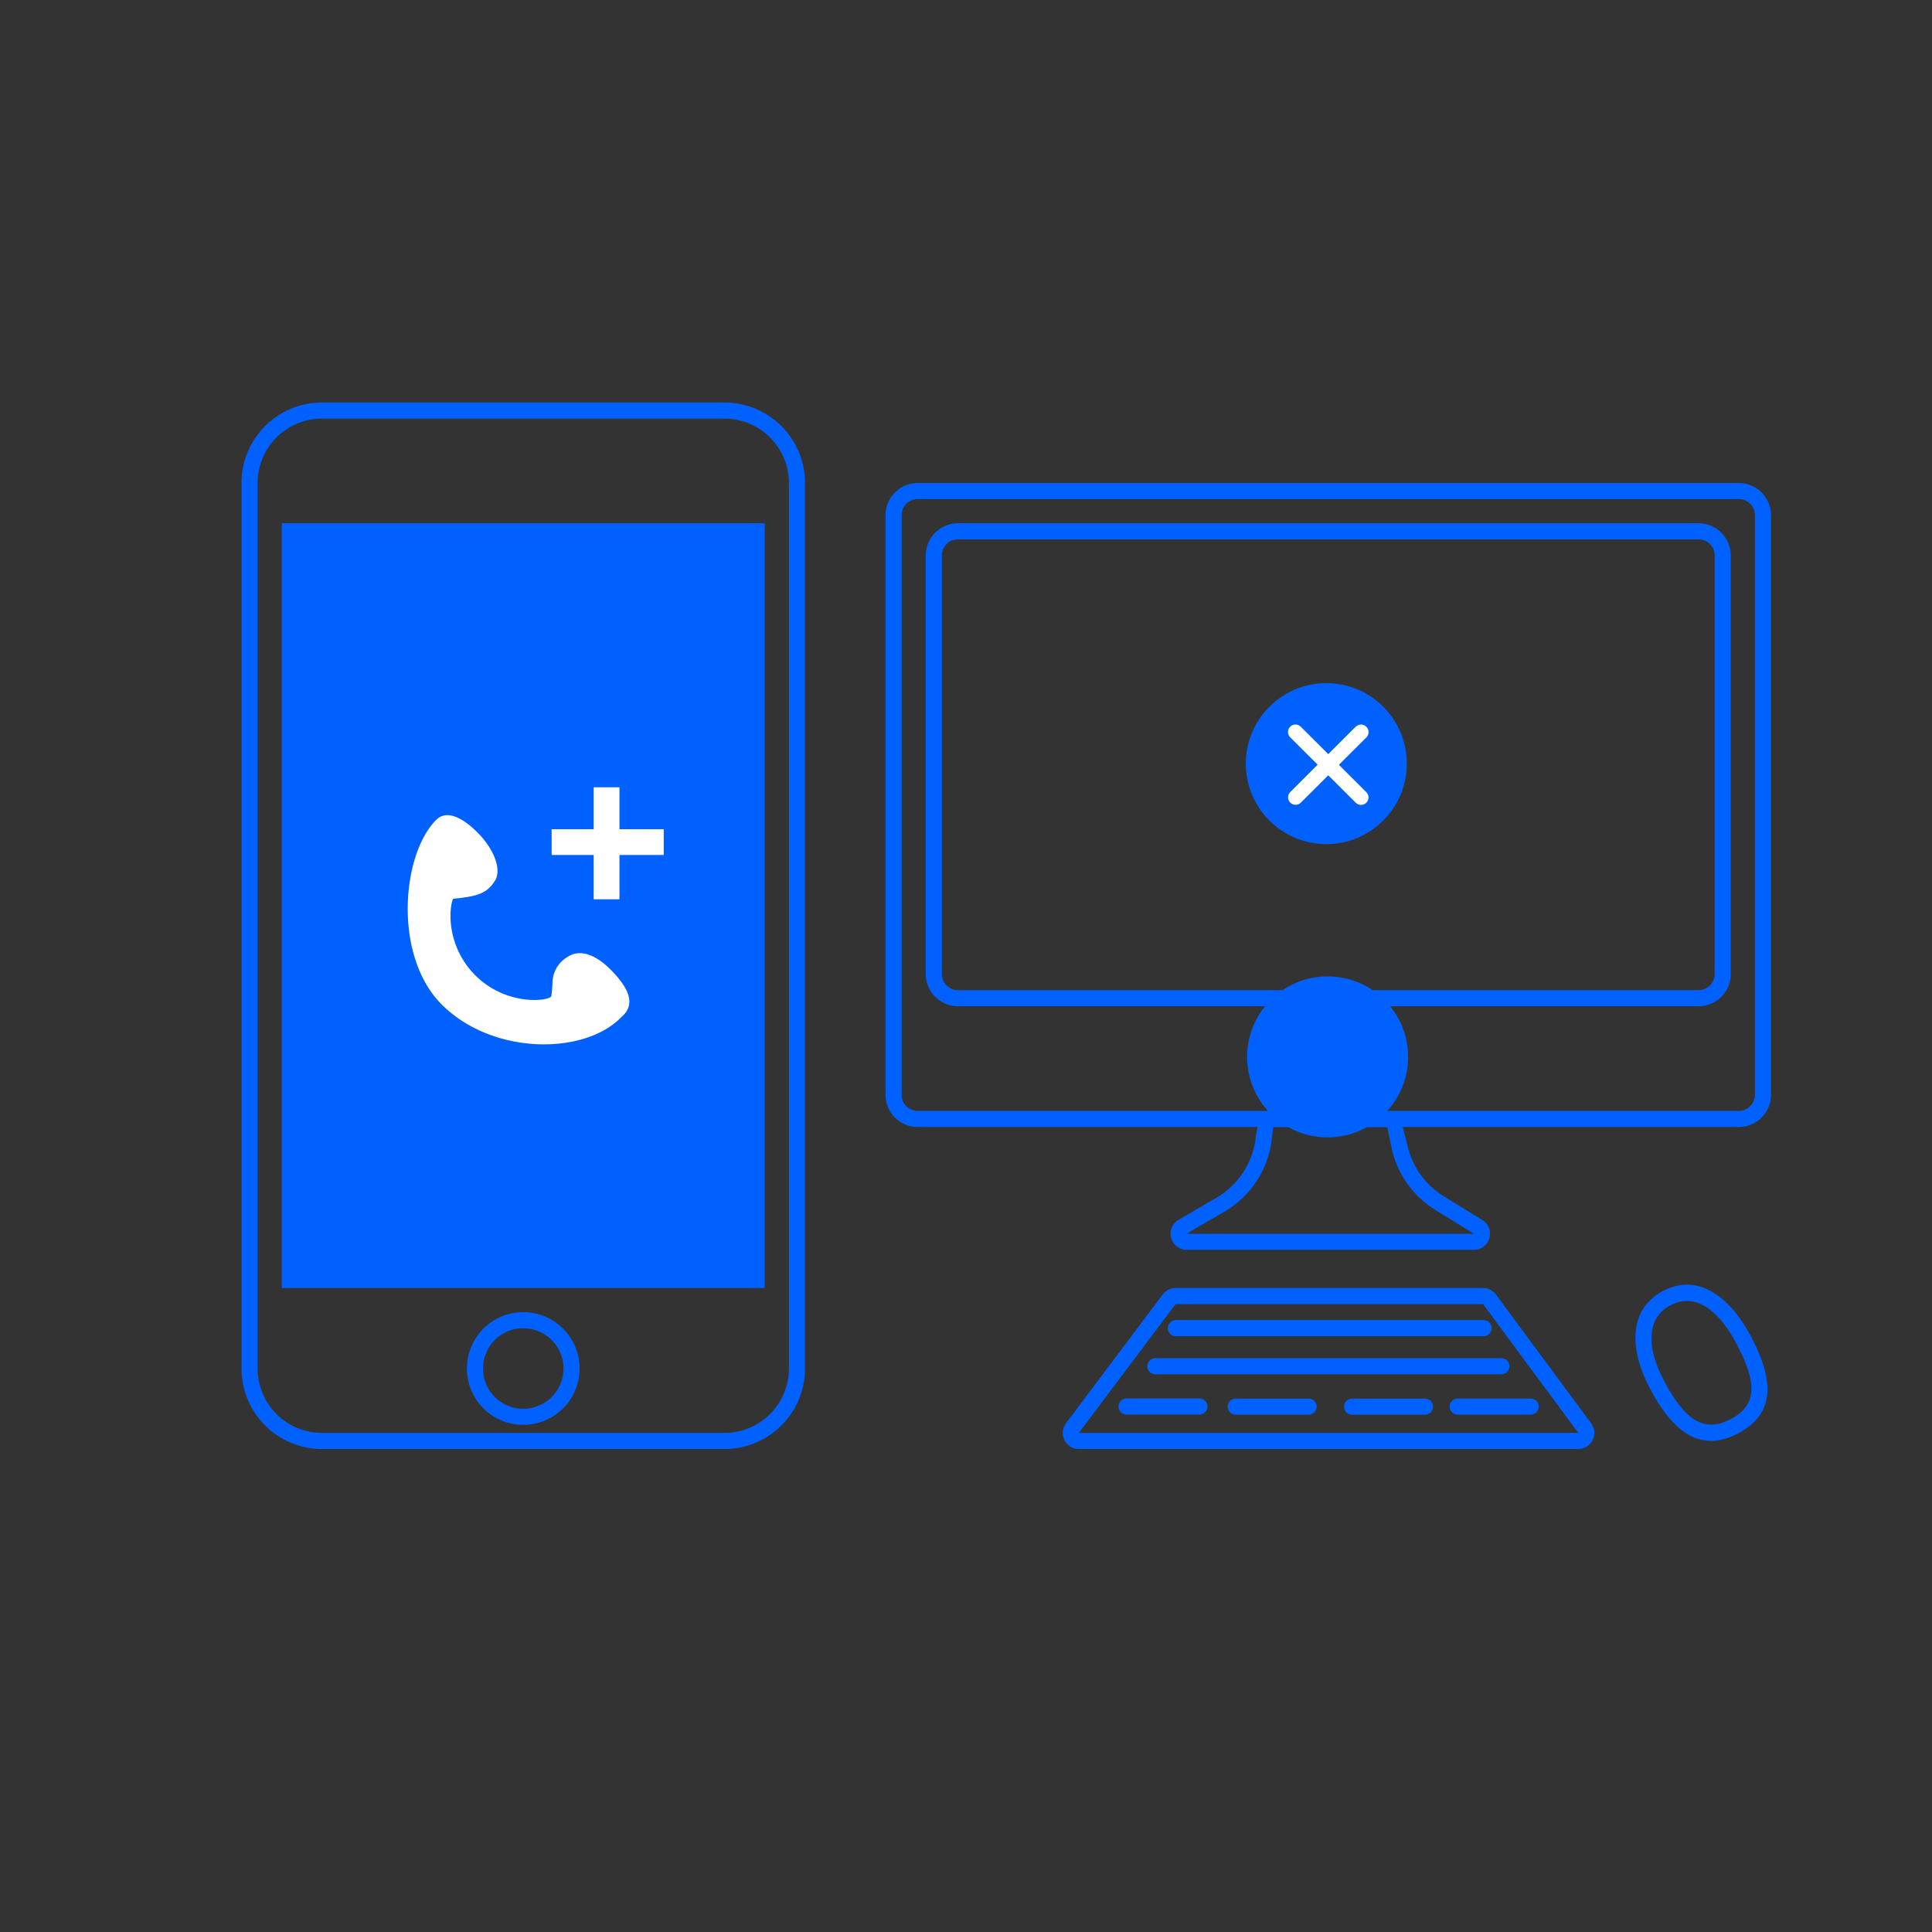 <svg xmlns="http://www.w3.org/2000/svg" width="24" height="24" viewBox="0 0 24 24">
    <rect x="0" y="0" width="24" height="24" fill="#333333" stroke="none"/>
    <g fill="none" fill-rule="nonzero">
        <path d="M0 0h24v24H0z"/>
        <path fill="#0061FF" d="M4 5.2a.8.8 0 0 0-.8.8v11a.8.8 0 0 0 .8.8h5a.8.8 0 0 0 .8-.8V6a.8.8 0 0 0-.8-.8H4zM4 5h5a1 1 0 0 1 1 1v11a1 1 0 0 1-1 1H4a1 1 0 0 1-1-1V6a1 1 0 0 1 1-1z"/>
        <path fill="#0061FF" d="M3.5 6.5h6V16h-6zM6.5 17.5a.5.5 0 1 0 0-1 .5.5 0 0 0 0 1zm0 .2a.7.7 0 1 1 0-1.4.7.7 0 0 1 0 1.4z"/>
        <g fill="#FFF">
            <path d="M7.695 10.301h.55v.32h-.55v.55h-.32v-.55h-.522v-.32h.522V9.78h.32v.522zM5.484 12.475c-.596-.6-.497-1.845-.073-2.283.118-.128.308-.064.522.151.2.202.294.442.224.584-.1.167-.215.208-.523.237-.018 0-.05.147-.033.312a1.05 1.05 0 0 0 .93.94c.168.02.313-.012.318-.043a.865.865 0 0 0 .008-.067l.006-.089a.378.378 0 0 1 .198-.336c.143-.091.334-.024.513.153.248.246.326.447.145.6-.457.476-1.605.476-2.235-.159z"/>
        </g>
        <g transform="translate(11 6)">
            <path fill="#0061FF" d="M.4.2a.2.2 0 0 0-.2.2v7.2c0 .11.09.2.2.2h10.2a.2.2 0 0 0 .2-.2V.4a.2.2 0 0 0-.2-.2H.4zm0-.2h10.2c.22 0 .4.18.4.4v7.2a.4.4 0 0 1-.4.4H.4a.4.4 0 0 1-.4-.4V.4C0 .18.18 0 .4 0z"/>
            <path fill="#0061FF" d="M.9.7a.2.2 0 0 0-.2.2v5.2c0 .11.09.2.2.2h9.2a.2.2 0 0 0 .2-.2V.9a.2.2 0 0 0-.2-.2H.9zm0-.2h9.2c.22 0 .4.18.4.4v5.2a.4.4 0 0 1-.4.4H.9a.4.4 0 0 1-.4-.4V.9C.5.68.68.5.9.5z"/>
            <circle cx="5.476" cy="3.486" r="1" fill="#0061FF"/>
            <path fill="#FFF" d="M5.841 3.027l-.341.341-.341-.34A.093.093 0 0 0 5 3.093c0 .024.01.048.027.066l.341.34-.34.34a.093.093 0 0 0 .13.133l.342-.341.04.04.301.3A.093.093 0 0 0 6 3.907a.093.093 0 0 0-.027-.066l-.341-.34.038-.038.303-.302a.093.093 0 0 0-.132-.133z"/>
            <circle cx="5.492" cy="7.129" r="1" fill="#0061FF"/>
            <path fill="#0061FF" d="M4.816 8l-.02.168a1.2 1.2 0 0 1-.588.885l-.47.274H7.31L6.83 9.03a1.2 1.2 0 0 1-.546-.783L6.233 8H4.816zm-.22.142l.044-.254h1.756l.083.32a1 1 0 0 0 .455.652l.481.296a.2.2 0 0 1-.105.37H3.74a.2.2 0 0 1-.101-.372l.47-.274a1 1 0 0 0 .489-.738zM9.75 10.215c-.284.151-.313.497-.074.946.262.493.501.639.826.466.322-.17.331-.443.066-.94-.24-.453-.535-.622-.817-.472zm-.093-.177c.433-.23.829.067 1.088.554.26.488.351.946-.15 1.212-.5.266-.836-.062-1.096-.55-.259-.487-.275-.986.158-1.216zM3.604 10.2l-1.202 1.6h6.204l-1.183-1.6h-3.82zm0-.2h3.819a.2.2 0 0 1 .16.081l1.183 1.6a.2.2 0 0 1-.16.319H2.402a.2.2 0 0 1-.16-.32l1.202-1.6a.2.2 0 0 1 .16-.08z"/>
            <path fill="#0061FF" d="M3.507 10.499a.1.1 0 0 1 .1-.1H7.43a.1.1 0 1 1 0 .2H3.607a.1.1 0 0 1-.1-.1zM3.252 10.972a.1.1 0 0 1 .1-.1H7.65a.1.1 0 1 1 0 .2H3.352a.1.1 0 0 1-.1-.1zM2.895 11.472a.1.1 0 0 1 .1-.1H3.9a.1.1 0 0 1 0 .2h-.905a.1.1 0 0 1-.1-.1zM4.25 11.474a.1.1 0 0 1 .1-.1h.906a.1.1 0 0 1 0 .2h-.905a.1.1 0 0 1-.1-.1zM5.697 11.474a.1.1 0 0 1 .1-.1h.905a.1.1 0 0 1 0 .2h-.905a.1.1 0 0 1-.1-.1zM7.008 11.473a.1.1 0 0 1 .1-.1h.906a.1.1 0 1 1 0 .2h-.906a.1.1 0 0 1-.1-.1z"/>
        </g>
    </g>
</svg>
